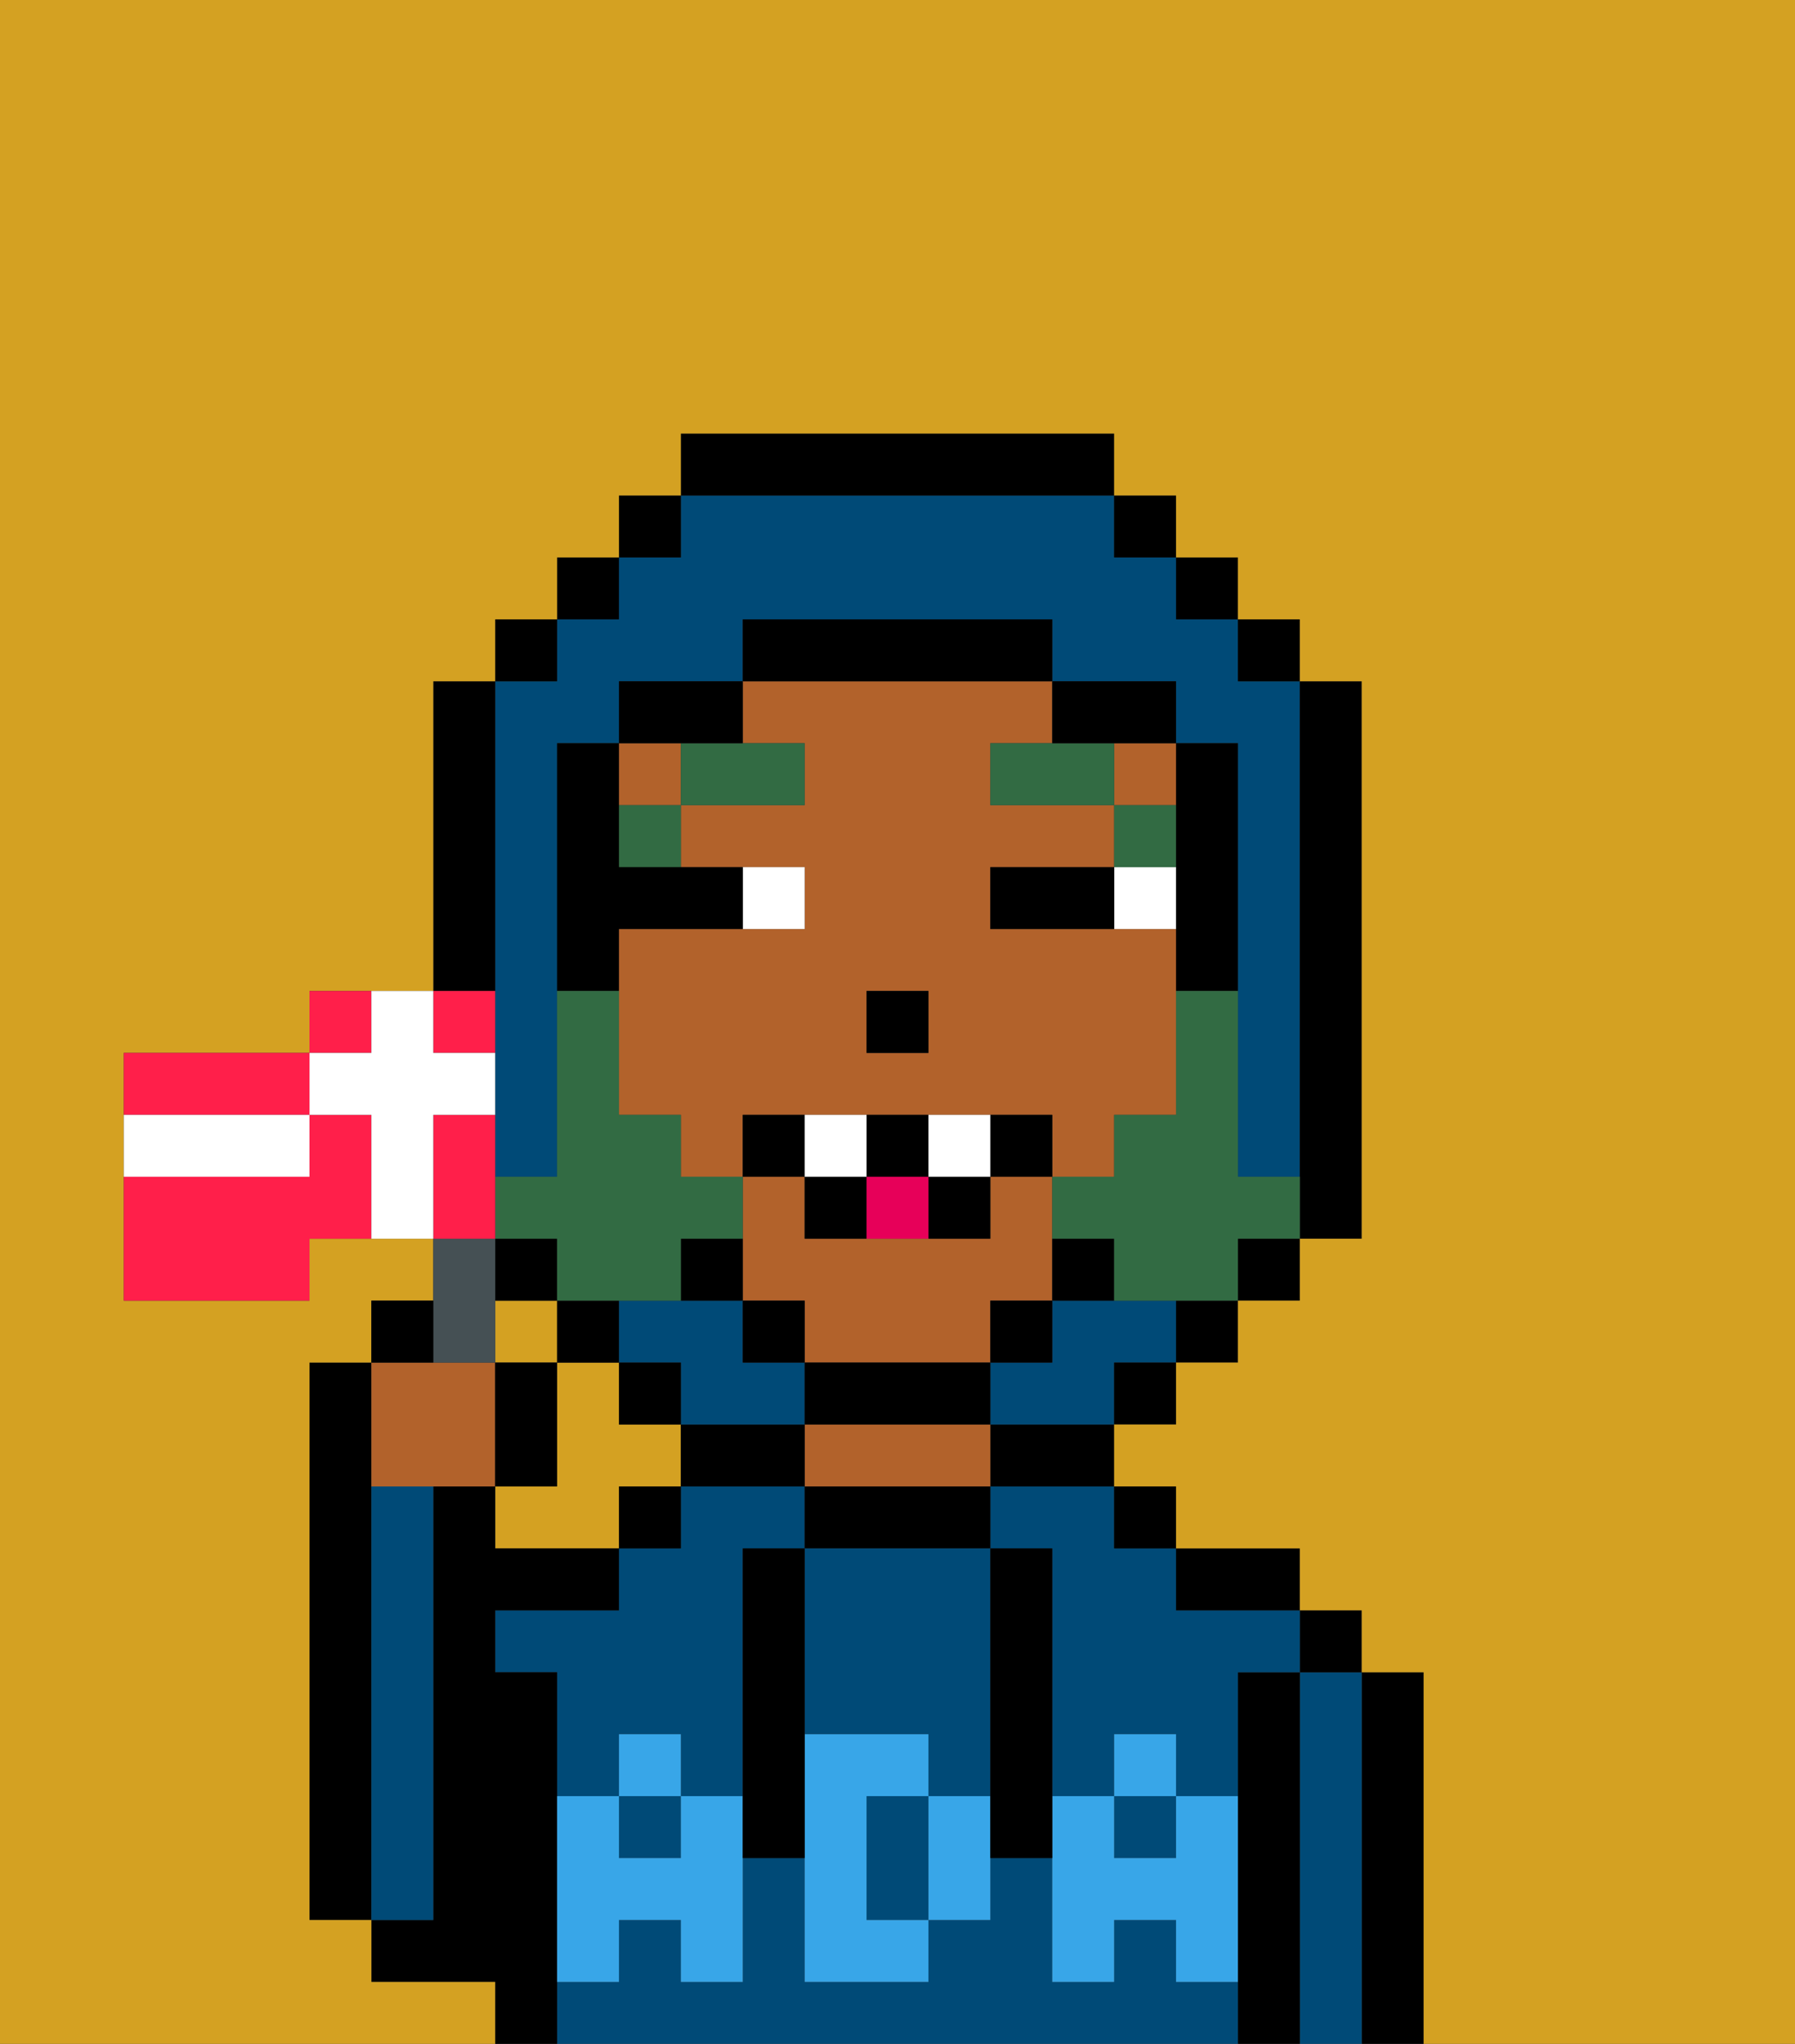 <svg xmlns="http://www.w3.org/2000/svg" viewBox="0 0 29 33"><rect x="0" y="0" width="29" height="33" fill="#333333" stroke="none"/><defs><style>polygon,rect,path{shape-rendering:crispedges;}.sa116-1{fill:#d4a122;}.sa116-2{fill:#000000;}.sa116-3{fill:#004a77;}.sa116-4{fill:#b2622b;}.sa116-5{fill:#38a6e8;}.sa116-6{fill:#ffffff;}.sa116-7{fill:#326b43;}.sa116-8{fill:#326b43;}.sa116-9{fill:#e70059;}.sa116-10{fill:#455054;}.sa116-11{fill:#ff1f4a;}</style></defs><path class="sa116-1" d="M11,24V23H10V22H9v2H8v1h2V24Z"/><rect class="sa116-1" x="8" y="21" width="1" height="1"/><path class="sa116-2" d="M6,24V22H5v9H6V24Z"/><path class="sa116-2" d="M23,27H22v6h1V27Z"/><path class="sa116-3" d="M22,27H21v6h1V27Z"/><rect class="sa116-2" x="21" y="26" width="1" height="1"/><path class="sa116-2" d="M21,27H20v6h1V27Z"/><rect class="sa116-3" x="10" y="29" width="1" height="1"/><path class="sa116-3" d="M16,25h1v4h1V28h1v1h1V27h1V26H19V25H18V24H16Z"/><path class="sa116-3" d="M19,32V31H18v1H17V30H16v1H15v1H13V30H12v2H11V31H10v1H9v1H20V32Z"/><path class="sa116-3" d="M10,28h1v1h1V25h1V24H11v1H10v1H8v1H9v2h1Z"/><rect class="sa116-3" x="18" y="29" width="1" height="1"/><path class="sa116-2" d="M20,26h1V25H19v1Z"/><rect class="sa116-2" x="18" y="24" width="1" height="1"/><path class="sa116-2" d="M16,24h2V23H16Z"/><path class="sa116-2" d="M13,24v1h3V24H13Z"/><path class="sa116-4" d="M13,23v1h3V23H13Z"/><path class="sa116-2" d="M12,23H11v1h2V23Z"/><rect class="sa116-2" x="10" y="24" width="1" height="1"/><path class="sa116-2" d="M9,31V27H8V26h2V25H8V24H7v7H6v1H8v1H9V31Z"/><path class="sa116-3" d="M7,30V24H6v7H7Z"/><path class="sa116-3" d="M13,25v3h2v1h1V25H13Z"/><path class="sa116-3" d="M14,29v2h1V29Z"/><path class="sa116-5" d="M19,30H18V29H17v3h1V31h1v1h1V29H19Z"/><rect class="sa116-5" x="18" y="28" width="1" height="1"/><path class="sa116-5" d="M15,29v2h1V29Z"/><path class="sa116-5" d="M14,30V29h1V28H13v4h2V31H14Z"/><path class="sa116-5" d="M11,29v1H10V29H9v3h1V31h1v1h1V29Z"/><rect class="sa116-5" x="10" y="28" width="1" height="1"/><path class="sa116-2" d="M13,25H12v5h1V25Z"/><path class="sa116-2" d="M17,28V25H16v5h1V28Z"/><path class="sa116-4" d="M16,20H13V19H12v2h1v1h3V21h1V19H16Z"/><path class="sa116-4" d="M13,12v1H11v1h2v1H10v3h1v1h1V18h5v1h1V18h1V15H16V14h2V13H16V12h1V11H12v1Zm1,4h1v1H14Z"/><rect class="sa116-4" x="18" y="12" width="1" height="1"/><rect class="sa116-4" x="10" y="12" width="1" height="1"/><rect class="sa116-2" x="14" y="16" width="1" height="1"/><path class="sa116-6" d="M18,14v1h1V14Z"/><path class="sa116-6" d="M13,14H12v1h1Z"/><path class="sa116-2" d="M17,14H16v1h2V14Z"/><rect class="sa116-7" x="18" y="13" width="1" height="1"/><polygon class="sa116-7" points="17 12 16 12 16 13 18 13 18 12 17 12"/><rect class="sa116-7" x="10" y="13" width="1" height="1"/><path class="sa116-7" d="M13,12H11v1h2Z"/><path class="sa116-3" d="M18,21H17v1H16v1h2V22h1V21Z"/><path class="sa116-3" d="M8,15v4H9V12h1V11h2V10h5v1h2v1h1v7h1V11H20V10H19V9H18V8H11V9H10v1H9v1H8v4Z"/><path class="sa116-3" d="M13,23V22H12V21H10v1h1v1h2Z"/><rect class="sa116-2" x="10" y="8" width="1" height="1"/><rect class="sa116-2" x="9" y="9" width="1" height="1"/><rect class="sa116-2" x="8" y="10" width="1" height="1"/><path class="sa116-2" d="M8,15V11H7v5H8Z"/><rect class="sa116-2" x="8" y="20" width="1" height="1"/><rect class="sa116-2" x="9" y="21" width="1" height="1"/><rect class="sa116-2" x="10" y="22" width="1" height="1"/><rect class="sa116-2" x="18" y="22" width="1" height="1"/><rect class="sa116-2" x="19" y="21" width="1" height="1"/><rect class="sa116-2" x="20" y="20" width="1" height="1"/><path class="sa116-2" d="M21,19v1h1V11H21v8Z"/><rect class="sa116-2" x="20" y="10" width="1" height="1"/><rect class="sa116-2" x="19" y="9" width="1" height="1"/><rect class="sa116-2" x="18" y="8" width="1" height="1"/><path class="sa116-2" d="M18,8V7H11V8h7Z"/><path class="sa116-2" d="M12,12V11H10v1h2Z"/><path class="sa116-2" d="M10,15h2V14H10V12H9v4h1Z"/><path class="sa116-2" d="M12,20H11v1h1Z"/><rect class="sa116-2" x="12" y="21" width="1" height="1"/><path class="sa116-2" d="M13,22v1h3V22H13Z"/><rect class="sa116-2" x="16" y="21" width="1" height="1"/><path class="sa116-2" d="M18,21V20H17v1Z"/><path class="sa116-2" d="M19,14v2h1V12H19v2Z"/><path class="sa116-2" d="M18,12h1V11H17v1Z"/><path class="sa116-2" d="M17,11V10H12v1h5Z"/><path class="sa116-1" d="M0,7V33H8V32H6V31H5V22H6V21H7V20H5v1H2V17H5V16H7V11H8V10H9V9h1V8h1V7h7V8h1V9h1v1h1v1h1v9H21v1H20v1H19v1H18v1h1v1h2v1h1v1h1v6h6V0H0Z"/><path class="sa116-8" d="M20,19V16H19v2H18v1H17v1h1v1h2V20h1V19Z"/><path class="sa116-8" d="M9,21h2V20h1V19H11V18H10V16H9v3H8v1H9Z"/><path class="sa116-2" d="M13,18H12v1h1Z"/><path class="sa116-2" d="M16,18v1h1V18Z"/><path class="sa116-2" d="M15,20h1V19H15Z"/><path class="sa116-2" d="M15,19V18H14v1Z"/><path class="sa116-2" d="M13,19v1h1V19Z"/><path class="sa116-6" d="M14,19V18H13v1Z"/><path class="sa116-6" d="M16,19V18H15v1Z"/><path class="sa116-9" d="M14,19v1h1V19Z"/><path class="sa116-4" d="M7,24H8V22H6v2Z"/><path class="sa116-10" d="M8,22V20H7v2Z"/><path class="sa116-2" d="M7,21H6v1H7Z"/><path class="sa116-2" d="M9,22H8v2H9Z"/><path class="sa116-11" d="M5,17H2v1H5Z"/><path class="sa116-11" d="M6,16H5v1H6Z"/><path class="sa116-11" d="M8,17V16H7v1Z"/><path class="sa116-11" d="M5,18v1H2v2H5V20H6V18Z"/><path class="sa116-11" d="M8,19V18H7v2H8Z"/><path class="sa116-6" d="M8,18V17H7V16H6v1H5v1H6v2H7V18Z"/><path class="sa116-6" d="M5,19V18H2v1H5Z"/></svg>